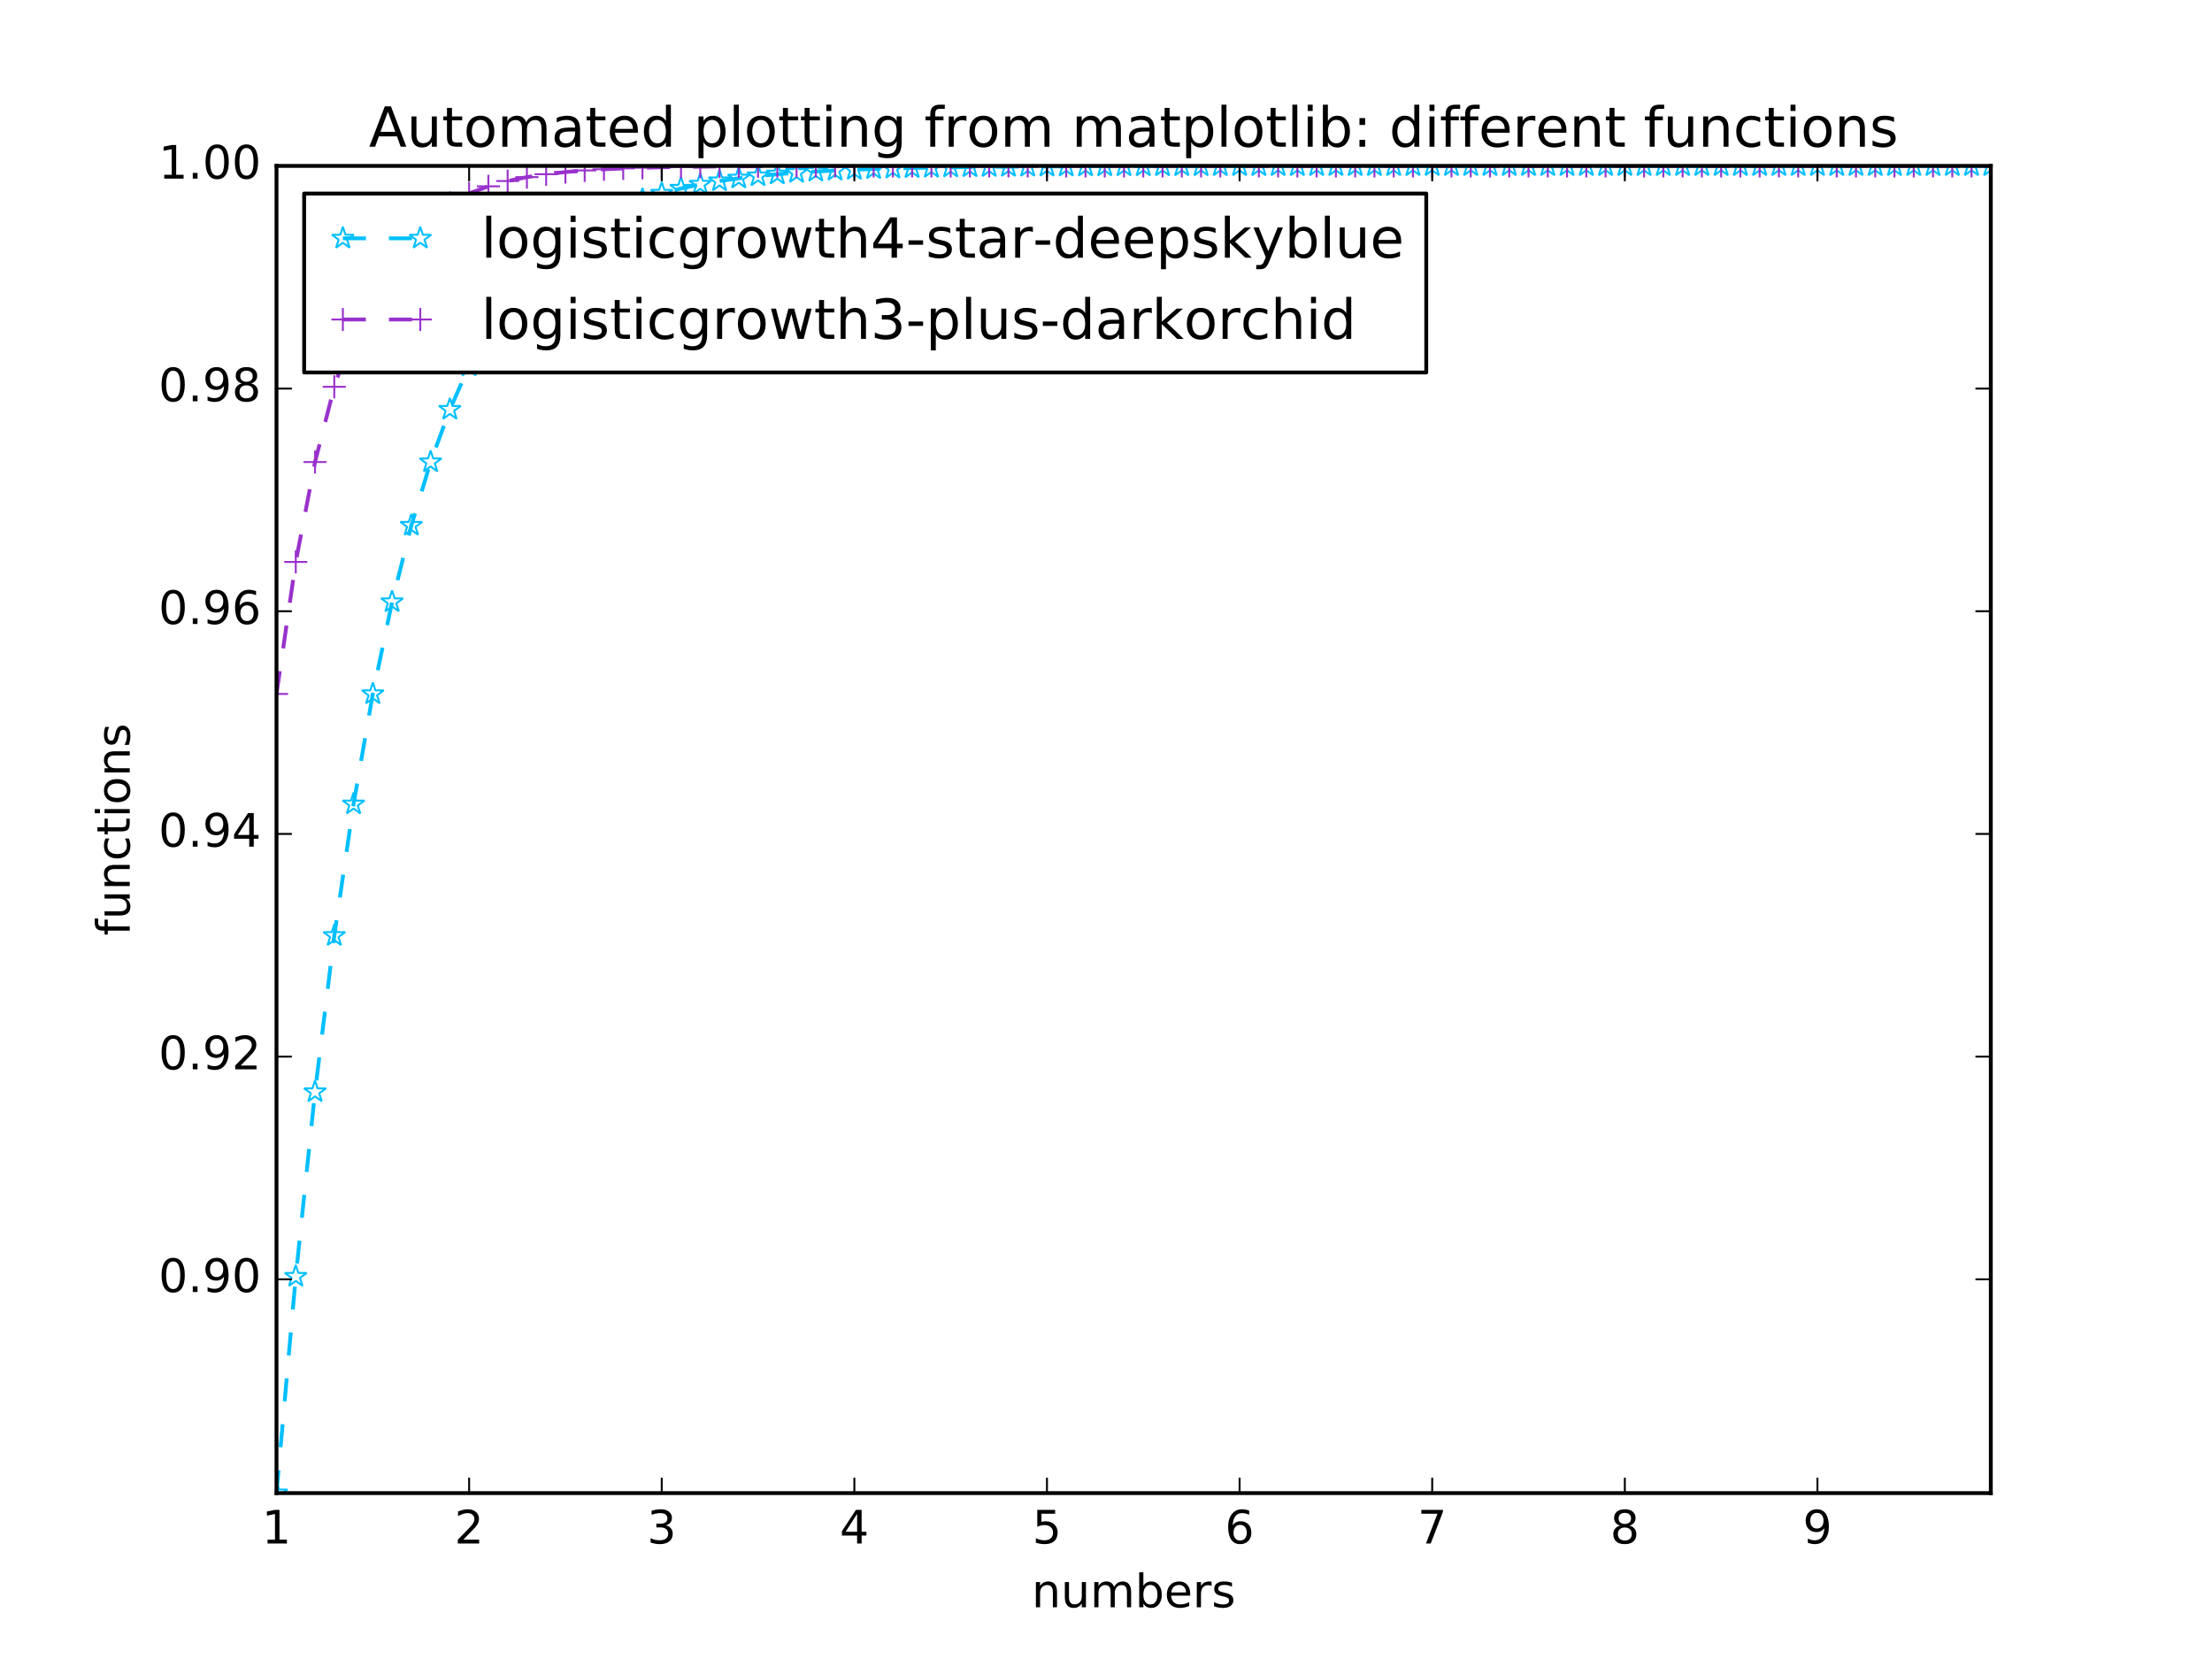 <?xml version="1.0" encoding="utf-8" standalone="no"?>
<!DOCTYPE svg PUBLIC "-//W3C//DTD SVG 1.1//EN"
  "http://www.w3.org/Graphics/SVG/1.1/DTD/svg11.dtd">
<!-- Created with matplotlib (http://matplotlib.org/) -->
<svg height="432pt" version="1.1" viewBox="0 0 576 432" width="576pt" xmlns="http://www.w3.org/2000/svg" xmlns:xlink="http://www.w3.org/1999/xlink">
 <defs>
  <style type="text/css">
*{stroke-linecap:butt;stroke-linejoin:round;stroke-miterlimit:100000;}
  </style>
 </defs>
 <g id="figure_1">
  <g id="patch_1">
   <path d="M 0 432 
L 576 432 
L 576 0 
L 0 0 
z
" style="fill:#ffffff;"/>
  </g>
  <g id="axes_1">
   <g id="patch_2">
    <path d="M 72 388.8 
L 518.4 388.8 
L 518.4 43.2 
L 72 43.2 
z
" style="fill:#ffffff;"/>
   </g>
   <g id="line2d_1">
    <path clip-path="url(#pb86dfbac07)" d="M 72 388.8 
L 77.016 332.402 
L 82.031 284.339 
L 87.047 243.65 
L 92.063 209.398 
L 97.079 180.7 
L 102.094 156.752 
L 107.11 136.833 
L 112.126 120.312 
L 117.142 106.639 
L 122.157 95.347 
L 127.173 86.034 
L 132.189 78.363 
L 137.204 72.053 
L 142.22 66.865 
L 147.236 62.604 
L 152.252 59.106 
L 157.267 56.236 
L 162.283 53.882 
L 167.299 51.951 
L 172.315 50.369 
L 177.33 49.072 
L 182.346 48.009 
L 187.362 47.139 
L 192.378 46.426 
L 197.393 45.841 
L 202.409 45.363 
L 207.425 44.971 
L 212.44 44.65 
L 217.456 44.387 
L 222.472 44.172 
L 227.488 43.996 
L 232.503 43.852 
L 237.519 43.734 
L 242.535 43.637 
L 247.551 43.558 
L 252.566 43.493 
L 257.582 43.44 
L 262.598 43.396 
L 267.613 43.361 
L 272.629 43.332 
L 277.645 43.308 
L 282.661 43.288 
L 287.676 43.272 
L 292.692 43.259 
L 297.708 43.248 
L 302.724 43.24 
L 307.739 43.232 
L 312.755 43.227 
L 317.771 43.222 
L 322.787 43.218 
L 327.802 43.215 
L 332.818 43.212 
L 337.834 43.21 
L 342.849 43.208 
L 347.865 43.207 
L 352.881 43.205 
L 357.897 43.204 
L 362.912 43.204 
L 367.928 43.203 
L 372.944 43.202 
L 377.96 43.202 
L 382.975 43.202 
L 387.991 43.201 
L 393.007 43.201 
L 398.022 43.201 
L 403.038 43.201 
L 408.054 43.201 
L 413.07 43.2 
L 418.085 43.2 
L 423.101 43.2 
L 428.117 43.2 
L 433.133 43.2 
L 438.148 43.2 
L 443.164 43.2 
L 448.18 43.2 
L 453.196 43.2 
L 458.211 43.2 
L 463.227 43.2 
L 468.243 43.2 
L 473.258 43.2 
L 478.274 43.2 
L 483.29 43.2 
L 488.306 43.2 
L 493.321 43.2 
L 498.337 43.2 
L 503.353 43.2 
L 508.369 43.2 
L 513.384 43.2 
L 518.4 43.2 
" style="fill:none;stroke:#00bfff;stroke-dasharray:6,6;stroke-dashoffset:0.0;"/>
    <defs>
     <path d="M 0 -3 
L -0.674 -0.927 
L -2.853 -0.927 
L -1.09 0.354 
L -1.763 2.427 
L -0 1.146 
L 1.763 2.427 
L 1.09 0.354 
L 2.853 -0.927 
L 0.674 -0.927 
z
" id="m36e593fa6c" style="stroke:#00bfff;stroke-linejoin:bevel;stroke-width:0.5;"/>
    </defs>
    <g clip-path="url(#pb86dfbac07)">
     <use style="fill:none;stroke:#00bfff;stroke-linejoin:bevel;stroke-width:0.5;" x="72.0" xlink:href="#m36e593fa6c" y="388.8"/>
     <use style="fill:none;stroke:#00bfff;stroke-linejoin:bevel;stroke-width:0.5;" x="77.016" xlink:href="#m36e593fa6c" y="332.402"/>
     <use style="fill:none;stroke:#00bfff;stroke-linejoin:bevel;stroke-width:0.5;" x="82.031" xlink:href="#m36e593fa6c" y="284.339"/>
     <use style="fill:none;stroke:#00bfff;stroke-linejoin:bevel;stroke-width:0.5;" x="87.047" xlink:href="#m36e593fa6c" y="243.65"/>
     <use style="fill:none;stroke:#00bfff;stroke-linejoin:bevel;stroke-width:0.5;" x="92.063" xlink:href="#m36e593fa6c" y="209.398"/>
     <use style="fill:none;stroke:#00bfff;stroke-linejoin:bevel;stroke-width:0.5;" x="97.079" xlink:href="#m36e593fa6c" y="180.7"/>
     <use style="fill:none;stroke:#00bfff;stroke-linejoin:bevel;stroke-width:0.5;" x="102.094" xlink:href="#m36e593fa6c" y="156.752"/>
     <use style="fill:none;stroke:#00bfff;stroke-linejoin:bevel;stroke-width:0.5;" x="107.11" xlink:href="#m36e593fa6c" y="136.833"/>
     <use style="fill:none;stroke:#00bfff;stroke-linejoin:bevel;stroke-width:0.5;" x="112.126" xlink:href="#m36e593fa6c" y="120.312"/>
     <use style="fill:none;stroke:#00bfff;stroke-linejoin:bevel;stroke-width:0.5;" x="117.142" xlink:href="#m36e593fa6c" y="106.639"/>
     <use style="fill:none;stroke:#00bfff;stroke-linejoin:bevel;stroke-width:0.5;" x="122.157" xlink:href="#m36e593fa6c" y="95.347"/>
     <use style="fill:none;stroke:#00bfff;stroke-linejoin:bevel;stroke-width:0.5;" x="127.173" xlink:href="#m36e593fa6c" y="86.034"/>
     <use style="fill:none;stroke:#00bfff;stroke-linejoin:bevel;stroke-width:0.5;" x="132.189" xlink:href="#m36e593fa6c" y="78.363"/>
     <use style="fill:none;stroke:#00bfff;stroke-linejoin:bevel;stroke-width:0.5;" x="137.204" xlink:href="#m36e593fa6c" y="72.053"/>
     <use style="fill:none;stroke:#00bfff;stroke-linejoin:bevel;stroke-width:0.5;" x="142.22" xlink:href="#m36e593fa6c" y="66.865"/>
     <use style="fill:none;stroke:#00bfff;stroke-linejoin:bevel;stroke-width:0.5;" x="147.236" xlink:href="#m36e593fa6c" y="62.604"/>
     <use style="fill:none;stroke:#00bfff;stroke-linejoin:bevel;stroke-width:0.5;" x="152.252" xlink:href="#m36e593fa6c" y="59.106"/>
     <use style="fill:none;stroke:#00bfff;stroke-linejoin:bevel;stroke-width:0.5;" x="157.267" xlink:href="#m36e593fa6c" y="56.236"/>
     <use style="fill:none;stroke:#00bfff;stroke-linejoin:bevel;stroke-width:0.5;" x="162.283" xlink:href="#m36e593fa6c" y="53.882"/>
     <use style="fill:none;stroke:#00bfff;stroke-linejoin:bevel;stroke-width:0.5;" x="167.299" xlink:href="#m36e593fa6c" y="51.951"/>
     <use style="fill:none;stroke:#00bfff;stroke-linejoin:bevel;stroke-width:0.5;" x="172.315" xlink:href="#m36e593fa6c" y="50.369"/>
     <use style="fill:none;stroke:#00bfff;stroke-linejoin:bevel;stroke-width:0.5;" x="177.33" xlink:href="#m36e593fa6c" y="49.072"/>
     <use style="fill:none;stroke:#00bfff;stroke-linejoin:bevel;stroke-width:0.5;" x="182.346" xlink:href="#m36e593fa6c" y="48.009"/>
     <use style="fill:none;stroke:#00bfff;stroke-linejoin:bevel;stroke-width:0.5;" x="187.362" xlink:href="#m36e593fa6c" y="47.139"/>
     <use style="fill:none;stroke:#00bfff;stroke-linejoin:bevel;stroke-width:0.5;" x="192.378" xlink:href="#m36e593fa6c" y="46.426"/>
     <use style="fill:none;stroke:#00bfff;stroke-linejoin:bevel;stroke-width:0.5;" x="197.393" xlink:href="#m36e593fa6c" y="45.841"/>
     <use style="fill:none;stroke:#00bfff;stroke-linejoin:bevel;stroke-width:0.5;" x="202.409" xlink:href="#m36e593fa6c" y="45.363"/>
     <use style="fill:none;stroke:#00bfff;stroke-linejoin:bevel;stroke-width:0.5;" x="207.425" xlink:href="#m36e593fa6c" y="44.971"/>
     <use style="fill:none;stroke:#00bfff;stroke-linejoin:bevel;stroke-width:0.5;" x="212.44" xlink:href="#m36e593fa6c" y="44.65"/>
     <use style="fill:none;stroke:#00bfff;stroke-linejoin:bevel;stroke-width:0.5;" x="217.456" xlink:href="#m36e593fa6c" y="44.387"/>
     <use style="fill:none;stroke:#00bfff;stroke-linejoin:bevel;stroke-width:0.5;" x="222.472" xlink:href="#m36e593fa6c" y="44.172"/>
     <use style="fill:none;stroke:#00bfff;stroke-linejoin:bevel;stroke-width:0.5;" x="227.488" xlink:href="#m36e593fa6c" y="43.996"/>
     <use style="fill:none;stroke:#00bfff;stroke-linejoin:bevel;stroke-width:0.5;" x="232.503" xlink:href="#m36e593fa6c" y="43.852"/>
     <use style="fill:none;stroke:#00bfff;stroke-linejoin:bevel;stroke-width:0.5;" x="237.519" xlink:href="#m36e593fa6c" y="43.734"/>
     <use style="fill:none;stroke:#00bfff;stroke-linejoin:bevel;stroke-width:0.5;" x="242.535" xlink:href="#m36e593fa6c" y="43.637"/>
     <use style="fill:none;stroke:#00bfff;stroke-linejoin:bevel;stroke-width:0.5;" x="247.551" xlink:href="#m36e593fa6c" y="43.558"/>
     <use style="fill:none;stroke:#00bfff;stroke-linejoin:bevel;stroke-width:0.5;" x="252.566" xlink:href="#m36e593fa6c" y="43.493"/>
     <use style="fill:none;stroke:#00bfff;stroke-linejoin:bevel;stroke-width:0.5;" x="257.582" xlink:href="#m36e593fa6c" y="43.44"/>
     <use style="fill:none;stroke:#00bfff;stroke-linejoin:bevel;stroke-width:0.5;" x="262.598" xlink:href="#m36e593fa6c" y="43.396"/>
     <use style="fill:none;stroke:#00bfff;stroke-linejoin:bevel;stroke-width:0.5;" x="267.613" xlink:href="#m36e593fa6c" y="43.361"/>
     <use style="fill:none;stroke:#00bfff;stroke-linejoin:bevel;stroke-width:0.5;" x="272.629" xlink:href="#m36e593fa6c" y="43.332"/>
     <use style="fill:none;stroke:#00bfff;stroke-linejoin:bevel;stroke-width:0.5;" x="277.645" xlink:href="#m36e593fa6c" y="43.308"/>
     <use style="fill:none;stroke:#00bfff;stroke-linejoin:bevel;stroke-width:0.5;" x="282.661" xlink:href="#m36e593fa6c" y="43.288"/>
     <use style="fill:none;stroke:#00bfff;stroke-linejoin:bevel;stroke-width:0.5;" x="287.676" xlink:href="#m36e593fa6c" y="43.272"/>
     <use style="fill:none;stroke:#00bfff;stroke-linejoin:bevel;stroke-width:0.5;" x="292.692" xlink:href="#m36e593fa6c" y="43.259"/>
     <use style="fill:none;stroke:#00bfff;stroke-linejoin:bevel;stroke-width:0.5;" x="297.708" xlink:href="#m36e593fa6c" y="43.248"/>
     <use style="fill:none;stroke:#00bfff;stroke-linejoin:bevel;stroke-width:0.5;" x="302.724" xlink:href="#m36e593fa6c" y="43.24"/>
     <use style="fill:none;stroke:#00bfff;stroke-linejoin:bevel;stroke-width:0.5;" x="307.739" xlink:href="#m36e593fa6c" y="43.232"/>
     <use style="fill:none;stroke:#00bfff;stroke-linejoin:bevel;stroke-width:0.5;" x="312.755" xlink:href="#m36e593fa6c" y="43.227"/>
     <use style="fill:none;stroke:#00bfff;stroke-linejoin:bevel;stroke-width:0.5;" x="317.771" xlink:href="#m36e593fa6c" y="43.222"/>
     <use style="fill:none;stroke:#00bfff;stroke-linejoin:bevel;stroke-width:0.5;" x="322.787" xlink:href="#m36e593fa6c" y="43.218"/>
     <use style="fill:none;stroke:#00bfff;stroke-linejoin:bevel;stroke-width:0.5;" x="327.802" xlink:href="#m36e593fa6c" y="43.215"/>
     <use style="fill:none;stroke:#00bfff;stroke-linejoin:bevel;stroke-width:0.5;" x="332.818" xlink:href="#m36e593fa6c" y="43.212"/>
     <use style="fill:none;stroke:#00bfff;stroke-linejoin:bevel;stroke-width:0.5;" x="337.834" xlink:href="#m36e593fa6c" y="43.21"/>
     <use style="fill:none;stroke:#00bfff;stroke-linejoin:bevel;stroke-width:0.5;" x="342.849" xlink:href="#m36e593fa6c" y="43.208"/>
     <use style="fill:none;stroke:#00bfff;stroke-linejoin:bevel;stroke-width:0.5;" x="347.865" xlink:href="#m36e593fa6c" y="43.207"/>
     <use style="fill:none;stroke:#00bfff;stroke-linejoin:bevel;stroke-width:0.5;" x="352.881" xlink:href="#m36e593fa6c" y="43.205"/>
     <use style="fill:none;stroke:#00bfff;stroke-linejoin:bevel;stroke-width:0.5;" x="357.897" xlink:href="#m36e593fa6c" y="43.204"/>
     <use style="fill:none;stroke:#00bfff;stroke-linejoin:bevel;stroke-width:0.5;" x="362.912" xlink:href="#m36e593fa6c" y="43.204"/>
     <use style="fill:none;stroke:#00bfff;stroke-linejoin:bevel;stroke-width:0.5;" x="367.928" xlink:href="#m36e593fa6c" y="43.203"/>
     <use style="fill:none;stroke:#00bfff;stroke-linejoin:bevel;stroke-width:0.5;" x="372.944" xlink:href="#m36e593fa6c" y="43.202"/>
     <use style="fill:none;stroke:#00bfff;stroke-linejoin:bevel;stroke-width:0.5;" x="377.96" xlink:href="#m36e593fa6c" y="43.202"/>
     <use style="fill:none;stroke:#00bfff;stroke-linejoin:bevel;stroke-width:0.5;" x="382.975" xlink:href="#m36e593fa6c" y="43.202"/>
     <use style="fill:none;stroke:#00bfff;stroke-linejoin:bevel;stroke-width:0.5;" x="387.991" xlink:href="#m36e593fa6c" y="43.201"/>
     <use style="fill:none;stroke:#00bfff;stroke-linejoin:bevel;stroke-width:0.5;" x="393.007" xlink:href="#m36e593fa6c" y="43.201"/>
     <use style="fill:none;stroke:#00bfff;stroke-linejoin:bevel;stroke-width:0.5;" x="398.022" xlink:href="#m36e593fa6c" y="43.201"/>
     <use style="fill:none;stroke:#00bfff;stroke-linejoin:bevel;stroke-width:0.5;" x="403.038" xlink:href="#m36e593fa6c" y="43.201"/>
     <use style="fill:none;stroke:#00bfff;stroke-linejoin:bevel;stroke-width:0.5;" x="408.054" xlink:href="#m36e593fa6c" y="43.201"/>
     <use style="fill:none;stroke:#00bfff;stroke-linejoin:bevel;stroke-width:0.5;" x="413.07" xlink:href="#m36e593fa6c" y="43.2"/>
     <use style="fill:none;stroke:#00bfff;stroke-linejoin:bevel;stroke-width:0.5;" x="418.085" xlink:href="#m36e593fa6c" y="43.2"/>
     <use style="fill:none;stroke:#00bfff;stroke-linejoin:bevel;stroke-width:0.5;" x="423.101" xlink:href="#m36e593fa6c" y="43.2"/>
     <use style="fill:none;stroke:#00bfff;stroke-linejoin:bevel;stroke-width:0.5;" x="428.117" xlink:href="#m36e593fa6c" y="43.2"/>
     <use style="fill:none;stroke:#00bfff;stroke-linejoin:bevel;stroke-width:0.5;" x="433.133" xlink:href="#m36e593fa6c" y="43.2"/>
     <use style="fill:none;stroke:#00bfff;stroke-linejoin:bevel;stroke-width:0.5;" x="438.148" xlink:href="#m36e593fa6c" y="43.2"/>
     <use style="fill:none;stroke:#00bfff;stroke-linejoin:bevel;stroke-width:0.5;" x="443.164" xlink:href="#m36e593fa6c" y="43.2"/>
     <use style="fill:none;stroke:#00bfff;stroke-linejoin:bevel;stroke-width:0.5;" x="448.18" xlink:href="#m36e593fa6c" y="43.2"/>
     <use style="fill:none;stroke:#00bfff;stroke-linejoin:bevel;stroke-width:0.5;" x="453.196" xlink:href="#m36e593fa6c" y="43.2"/>
     <use style="fill:none;stroke:#00bfff;stroke-linejoin:bevel;stroke-width:0.5;" x="458.211" xlink:href="#m36e593fa6c" y="43.2"/>
     <use style="fill:none;stroke:#00bfff;stroke-linejoin:bevel;stroke-width:0.5;" x="463.227" xlink:href="#m36e593fa6c" y="43.2"/>
     <use style="fill:none;stroke:#00bfff;stroke-linejoin:bevel;stroke-width:0.5;" x="468.243" xlink:href="#m36e593fa6c" y="43.2"/>
     <use style="fill:none;stroke:#00bfff;stroke-linejoin:bevel;stroke-width:0.5;" x="473.258" xlink:href="#m36e593fa6c" y="43.2"/>
     <use style="fill:none;stroke:#00bfff;stroke-linejoin:bevel;stroke-width:0.5;" x="478.274" xlink:href="#m36e593fa6c" y="43.2"/>
     <use style="fill:none;stroke:#00bfff;stroke-linejoin:bevel;stroke-width:0.5;" x="483.29" xlink:href="#m36e593fa6c" y="43.2"/>
     <use style="fill:none;stroke:#00bfff;stroke-linejoin:bevel;stroke-width:0.5;" x="488.306" xlink:href="#m36e593fa6c" y="43.2"/>
     <use style="fill:none;stroke:#00bfff;stroke-linejoin:bevel;stroke-width:0.5;" x="493.321" xlink:href="#m36e593fa6c" y="43.2"/>
     <use style="fill:none;stroke:#00bfff;stroke-linejoin:bevel;stroke-width:0.5;" x="498.337" xlink:href="#m36e593fa6c" y="43.2"/>
     <use style="fill:none;stroke:#00bfff;stroke-linejoin:bevel;stroke-width:0.5;" x="503.353" xlink:href="#m36e593fa6c" y="43.2"/>
     <use style="fill:none;stroke:#00bfff;stroke-linejoin:bevel;stroke-width:0.5;" x="508.369" xlink:href="#m36e593fa6c" y="43.2"/>
     <use style="fill:none;stroke:#00bfff;stroke-linejoin:bevel;stroke-width:0.5;" x="513.384" xlink:href="#m36e593fa6c" y="43.2"/>
     <use style="fill:none;stroke:#00bfff;stroke-linejoin:bevel;stroke-width:0.5;" x="518.4" xlink:href="#m36e593fa6c" y="43.2"/>
    </g>
   </g>
   <g id="line2d_2">
    <path clip-path="url(#pb86dfbac07)" d="M 72 180.7 
L 77.016 146.33 
L 82.031 120.312 
L 87.047 100.722 
L 92.063 86.034 
L 97.079 75.054 
L 102.094 66.865 
L 107.11 60.769 
L 112.126 56.236 
L 117.142 52.868 
L 122.157 50.369 
L 127.173 48.514 
L 132.189 47.139 
L 137.204 46.119 
L 142.22 45.363 
L 147.236 44.803 
L 152.252 44.387 
L 157.267 44.08 
L 162.283 43.852 
L 167.299 43.683 
L 172.315 43.558 
L 177.33 43.465 
L 182.346 43.396 
L 187.362 43.345 
L 192.378 43.308 
L 197.393 43.28 
L 202.409 43.259 
L 207.425 43.244 
L 212.44 43.232 
L 217.456 43.224 
L 222.472 43.218 
L 227.488 43.213 
L 232.503 43.21 
L 237.519 43.207 
L 242.535 43.205 
L 247.551 43.204 
L 252.566 43.203 
L 257.582 43.202 
L 262.598 43.202 
L 267.613 43.201 
L 272.629 43.201 
L 277.645 43.201 
L 282.661 43.2 
L 287.676 43.2 
L 292.692 43.2 
L 297.708 43.2 
L 302.724 43.2 
L 307.739 43.2 
L 312.755 43.2 
L 317.771 43.2 
L 322.787 43.2 
L 327.802 43.2 
L 332.818 43.2 
L 337.834 43.2 
L 342.849 43.2 
L 347.865 43.2 
L 352.881 43.2 
L 357.897 43.2 
L 362.912 43.2 
L 367.928 43.2 
L 372.944 43.2 
L 377.96 43.2 
L 382.975 43.2 
L 387.991 43.2 
L 393.007 43.2 
L 398.022 43.2 
L 403.038 43.2 
L 408.054 43.2 
L 413.07 43.2 
L 418.085 43.2 
L 423.101 43.2 
L 428.117 43.2 
L 433.133 43.2 
L 438.148 43.2 
L 443.164 43.2 
L 448.18 43.2 
L 453.196 43.2 
L 458.211 43.2 
L 463.227 43.2 
L 468.243 43.2 
L 473.258 43.2 
L 478.274 43.2 
L 483.29 43.2 
L 488.306 43.2 
L 493.321 43.2 
L 498.337 43.2 
L 503.353 43.2 
L 508.369 43.2 
L 513.384 43.2 
L 518.4 43.2 
" style="fill:none;stroke:#9932cc;stroke-dasharray:6,6;stroke-dashoffset:0.0;"/>
    <defs>
     <path d="M -3 0 
L 3 0 
M 0 3 
L 0 -3 
" id="m93eaf07dfb" style="stroke:#9932cc;stroke-width:0.5;"/>
    </defs>
    <g clip-path="url(#pb86dfbac07)">
     <use style="fill:none;stroke:#9932cc;stroke-width:0.5;" x="72.0" xlink:href="#m93eaf07dfb" y="180.7"/>
     <use style="fill:none;stroke:#9932cc;stroke-width:0.5;" x="77.016" xlink:href="#m93eaf07dfb" y="146.33"/>
     <use style="fill:none;stroke:#9932cc;stroke-width:0.5;" x="82.031" xlink:href="#m93eaf07dfb" y="120.312"/>
     <use style="fill:none;stroke:#9932cc;stroke-width:0.5;" x="87.047" xlink:href="#m93eaf07dfb" y="100.722"/>
     <use style="fill:none;stroke:#9932cc;stroke-width:0.5;" x="92.063" xlink:href="#m93eaf07dfb" y="86.034"/>
     <use style="fill:none;stroke:#9932cc;stroke-width:0.5;" x="97.079" xlink:href="#m93eaf07dfb" y="75.054"/>
     <use style="fill:none;stroke:#9932cc;stroke-width:0.5;" x="102.094" xlink:href="#m93eaf07dfb" y="66.865"/>
     <use style="fill:none;stroke:#9932cc;stroke-width:0.5;" x="107.11" xlink:href="#m93eaf07dfb" y="60.769"/>
     <use style="fill:none;stroke:#9932cc;stroke-width:0.5;" x="112.126" xlink:href="#m93eaf07dfb" y="56.236"/>
     <use style="fill:none;stroke:#9932cc;stroke-width:0.5;" x="117.142" xlink:href="#m93eaf07dfb" y="52.868"/>
     <use style="fill:none;stroke:#9932cc;stroke-width:0.5;" x="122.157" xlink:href="#m93eaf07dfb" y="50.369"/>
     <use style="fill:none;stroke:#9932cc;stroke-width:0.5;" x="127.173" xlink:href="#m93eaf07dfb" y="48.514"/>
     <use style="fill:none;stroke:#9932cc;stroke-width:0.5;" x="132.189" xlink:href="#m93eaf07dfb" y="47.139"/>
     <use style="fill:none;stroke:#9932cc;stroke-width:0.5;" x="137.204" xlink:href="#m93eaf07dfb" y="46.119"/>
     <use style="fill:none;stroke:#9932cc;stroke-width:0.5;" x="142.22" xlink:href="#m93eaf07dfb" y="45.363"/>
     <use style="fill:none;stroke:#9932cc;stroke-width:0.5;" x="147.236" xlink:href="#m93eaf07dfb" y="44.803"/>
     <use style="fill:none;stroke:#9932cc;stroke-width:0.5;" x="152.252" xlink:href="#m93eaf07dfb" y="44.387"/>
     <use style="fill:none;stroke:#9932cc;stroke-width:0.5;" x="157.267" xlink:href="#m93eaf07dfb" y="44.08"/>
     <use style="fill:none;stroke:#9932cc;stroke-width:0.5;" x="162.283" xlink:href="#m93eaf07dfb" y="43.852"/>
     <use style="fill:none;stroke:#9932cc;stroke-width:0.5;" x="167.299" xlink:href="#m93eaf07dfb" y="43.683"/>
     <use style="fill:none;stroke:#9932cc;stroke-width:0.5;" x="172.315" xlink:href="#m93eaf07dfb" y="43.558"/>
     <use style="fill:none;stroke:#9932cc;stroke-width:0.5;" x="177.33" xlink:href="#m93eaf07dfb" y="43.465"/>
     <use style="fill:none;stroke:#9932cc;stroke-width:0.5;" x="182.346" xlink:href="#m93eaf07dfb" y="43.396"/>
     <use style="fill:none;stroke:#9932cc;stroke-width:0.5;" x="187.362" xlink:href="#m93eaf07dfb" y="43.345"/>
     <use style="fill:none;stroke:#9932cc;stroke-width:0.5;" x="192.378" xlink:href="#m93eaf07dfb" y="43.308"/>
     <use style="fill:none;stroke:#9932cc;stroke-width:0.5;" x="197.393" xlink:href="#m93eaf07dfb" y="43.28"/>
     <use style="fill:none;stroke:#9932cc;stroke-width:0.5;" x="202.409" xlink:href="#m93eaf07dfb" y="43.259"/>
     <use style="fill:none;stroke:#9932cc;stroke-width:0.5;" x="207.425" xlink:href="#m93eaf07dfb" y="43.244"/>
     <use style="fill:none;stroke:#9932cc;stroke-width:0.5;" x="212.44" xlink:href="#m93eaf07dfb" y="43.232"/>
     <use style="fill:none;stroke:#9932cc;stroke-width:0.5;" x="217.456" xlink:href="#m93eaf07dfb" y="43.224"/>
     <use style="fill:none;stroke:#9932cc;stroke-width:0.5;" x="222.472" xlink:href="#m93eaf07dfb" y="43.218"/>
     <use style="fill:none;stroke:#9932cc;stroke-width:0.5;" x="227.488" xlink:href="#m93eaf07dfb" y="43.213"/>
     <use style="fill:none;stroke:#9932cc;stroke-width:0.5;" x="232.503" xlink:href="#m93eaf07dfb" y="43.21"/>
     <use style="fill:none;stroke:#9932cc;stroke-width:0.5;" x="237.519" xlink:href="#m93eaf07dfb" y="43.207"/>
     <use style="fill:none;stroke:#9932cc;stroke-width:0.5;" x="242.535" xlink:href="#m93eaf07dfb" y="43.205"/>
     <use style="fill:none;stroke:#9932cc;stroke-width:0.5;" x="247.551" xlink:href="#m93eaf07dfb" y="43.204"/>
     <use style="fill:none;stroke:#9932cc;stroke-width:0.5;" x="252.566" xlink:href="#m93eaf07dfb" y="43.203"/>
     <use style="fill:none;stroke:#9932cc;stroke-width:0.5;" x="257.582" xlink:href="#m93eaf07dfb" y="43.202"/>
     <use style="fill:none;stroke:#9932cc;stroke-width:0.5;" x="262.598" xlink:href="#m93eaf07dfb" y="43.202"/>
     <use style="fill:none;stroke:#9932cc;stroke-width:0.5;" x="267.613" xlink:href="#m93eaf07dfb" y="43.201"/>
     <use style="fill:none;stroke:#9932cc;stroke-width:0.5;" x="272.629" xlink:href="#m93eaf07dfb" y="43.201"/>
     <use style="fill:none;stroke:#9932cc;stroke-width:0.5;" x="277.645" xlink:href="#m93eaf07dfb" y="43.201"/>
     <use style="fill:none;stroke:#9932cc;stroke-width:0.5;" x="282.661" xlink:href="#m93eaf07dfb" y="43.2"/>
     <use style="fill:none;stroke:#9932cc;stroke-width:0.5;" x="287.676" xlink:href="#m93eaf07dfb" y="43.2"/>
     <use style="fill:none;stroke:#9932cc;stroke-width:0.5;" x="292.692" xlink:href="#m93eaf07dfb" y="43.2"/>
     <use style="fill:none;stroke:#9932cc;stroke-width:0.5;" x="297.708" xlink:href="#m93eaf07dfb" y="43.2"/>
     <use style="fill:none;stroke:#9932cc;stroke-width:0.5;" x="302.724" xlink:href="#m93eaf07dfb" y="43.2"/>
     <use style="fill:none;stroke:#9932cc;stroke-width:0.5;" x="307.739" xlink:href="#m93eaf07dfb" y="43.2"/>
     <use style="fill:none;stroke:#9932cc;stroke-width:0.5;" x="312.755" xlink:href="#m93eaf07dfb" y="43.2"/>
     <use style="fill:none;stroke:#9932cc;stroke-width:0.5;" x="317.771" xlink:href="#m93eaf07dfb" y="43.2"/>
     <use style="fill:none;stroke:#9932cc;stroke-width:0.5;" x="322.787" xlink:href="#m93eaf07dfb" y="43.2"/>
     <use style="fill:none;stroke:#9932cc;stroke-width:0.5;" x="327.802" xlink:href="#m93eaf07dfb" y="43.2"/>
     <use style="fill:none;stroke:#9932cc;stroke-width:0.5;" x="332.818" xlink:href="#m93eaf07dfb" y="43.2"/>
     <use style="fill:none;stroke:#9932cc;stroke-width:0.5;" x="337.834" xlink:href="#m93eaf07dfb" y="43.2"/>
     <use style="fill:none;stroke:#9932cc;stroke-width:0.5;" x="342.849" xlink:href="#m93eaf07dfb" y="43.2"/>
     <use style="fill:none;stroke:#9932cc;stroke-width:0.5;" x="347.865" xlink:href="#m93eaf07dfb" y="43.2"/>
     <use style="fill:none;stroke:#9932cc;stroke-width:0.5;" x="352.881" xlink:href="#m93eaf07dfb" y="43.2"/>
     <use style="fill:none;stroke:#9932cc;stroke-width:0.5;" x="357.897" xlink:href="#m93eaf07dfb" y="43.2"/>
     <use style="fill:none;stroke:#9932cc;stroke-width:0.5;" x="362.912" xlink:href="#m93eaf07dfb" y="43.2"/>
     <use style="fill:none;stroke:#9932cc;stroke-width:0.5;" x="367.928" xlink:href="#m93eaf07dfb" y="43.2"/>
     <use style="fill:none;stroke:#9932cc;stroke-width:0.5;" x="372.944" xlink:href="#m93eaf07dfb" y="43.2"/>
     <use style="fill:none;stroke:#9932cc;stroke-width:0.5;" x="377.96" xlink:href="#m93eaf07dfb" y="43.2"/>
     <use style="fill:none;stroke:#9932cc;stroke-width:0.5;" x="382.975" xlink:href="#m93eaf07dfb" y="43.2"/>
     <use style="fill:none;stroke:#9932cc;stroke-width:0.5;" x="387.991" xlink:href="#m93eaf07dfb" y="43.2"/>
     <use style="fill:none;stroke:#9932cc;stroke-width:0.5;" x="393.007" xlink:href="#m93eaf07dfb" y="43.2"/>
     <use style="fill:none;stroke:#9932cc;stroke-width:0.5;" x="398.022" xlink:href="#m93eaf07dfb" y="43.2"/>
     <use style="fill:none;stroke:#9932cc;stroke-width:0.5;" x="403.038" xlink:href="#m93eaf07dfb" y="43.2"/>
     <use style="fill:none;stroke:#9932cc;stroke-width:0.5;" x="408.054" xlink:href="#m93eaf07dfb" y="43.2"/>
     <use style="fill:none;stroke:#9932cc;stroke-width:0.5;" x="413.07" xlink:href="#m93eaf07dfb" y="43.2"/>
     <use style="fill:none;stroke:#9932cc;stroke-width:0.5;" x="418.085" xlink:href="#m93eaf07dfb" y="43.2"/>
     <use style="fill:none;stroke:#9932cc;stroke-width:0.5;" x="423.101" xlink:href="#m93eaf07dfb" y="43.2"/>
     <use style="fill:none;stroke:#9932cc;stroke-width:0.5;" x="428.117" xlink:href="#m93eaf07dfb" y="43.2"/>
     <use style="fill:none;stroke:#9932cc;stroke-width:0.5;" x="433.133" xlink:href="#m93eaf07dfb" y="43.2"/>
     <use style="fill:none;stroke:#9932cc;stroke-width:0.5;" x="438.148" xlink:href="#m93eaf07dfb" y="43.2"/>
     <use style="fill:none;stroke:#9932cc;stroke-width:0.5;" x="443.164" xlink:href="#m93eaf07dfb" y="43.2"/>
     <use style="fill:none;stroke:#9932cc;stroke-width:0.5;" x="448.18" xlink:href="#m93eaf07dfb" y="43.2"/>
     <use style="fill:none;stroke:#9932cc;stroke-width:0.5;" x="453.196" xlink:href="#m93eaf07dfb" y="43.2"/>
     <use style="fill:none;stroke:#9932cc;stroke-width:0.5;" x="458.211" xlink:href="#m93eaf07dfb" y="43.2"/>
     <use style="fill:none;stroke:#9932cc;stroke-width:0.5;" x="463.227" xlink:href="#m93eaf07dfb" y="43.2"/>
     <use style="fill:none;stroke:#9932cc;stroke-width:0.5;" x="468.243" xlink:href="#m93eaf07dfb" y="43.2"/>
     <use style="fill:none;stroke:#9932cc;stroke-width:0.5;" x="473.258" xlink:href="#m93eaf07dfb" y="43.2"/>
     <use style="fill:none;stroke:#9932cc;stroke-width:0.5;" x="478.274" xlink:href="#m93eaf07dfb" y="43.2"/>
     <use style="fill:none;stroke:#9932cc;stroke-width:0.5;" x="483.29" xlink:href="#m93eaf07dfb" y="43.2"/>
     <use style="fill:none;stroke:#9932cc;stroke-width:0.5;" x="488.306" xlink:href="#m93eaf07dfb" y="43.2"/>
     <use style="fill:none;stroke:#9932cc;stroke-width:0.5;" x="493.321" xlink:href="#m93eaf07dfb" y="43.2"/>
     <use style="fill:none;stroke:#9932cc;stroke-width:0.5;" x="498.337" xlink:href="#m93eaf07dfb" y="43.2"/>
     <use style="fill:none;stroke:#9932cc;stroke-width:0.5;" x="503.353" xlink:href="#m93eaf07dfb" y="43.2"/>
     <use style="fill:none;stroke:#9932cc;stroke-width:0.5;" x="508.369" xlink:href="#m93eaf07dfb" y="43.2"/>
     <use style="fill:none;stroke:#9932cc;stroke-width:0.5;" x="513.384" xlink:href="#m93eaf07dfb" y="43.2"/>
     <use style="fill:none;stroke:#9932cc;stroke-width:0.5;" x="518.4" xlink:href="#m93eaf07dfb" y="43.2"/>
    </g>
   </g>
   <g id="patch_3">
    <path d="M 72 43.2 
L 518.4 43.2 
" style="fill:none;stroke:#000000;stroke-linecap:square;stroke-linejoin:miter;"/>
   </g>
   <g id="patch_4">
    <path d="M 518.4 388.8 
L 518.4 43.2 
" style="fill:none;stroke:#000000;stroke-linecap:square;stroke-linejoin:miter;"/>
   </g>
   <g id="patch_5">
    <path d="M 72 388.8 
L 518.4 388.8 
" style="fill:none;stroke:#000000;stroke-linecap:square;stroke-linejoin:miter;"/>
   </g>
   <g id="patch_6">
    <path d="M 72 388.8 
L 72 43.2 
" style="fill:none;stroke:#000000;stroke-linecap:square;stroke-linejoin:miter;"/>
   </g>
   <g id="matplotlib.axis_1">
    <g id="xtick_1">
     <g id="line2d_3">
      <defs>
       <path d="M 0 0 
L 0 -4 
" id="m4c2bae0493" style="stroke:#000000;stroke-width:0.5;"/>
      </defs>
      <g>
       <use style="stroke:#000000;stroke-width:0.5;" x="72.0" xlink:href="#m4c2bae0493" y="388.8"/>
      </g>
     </g>
     <g id="line2d_4">
      <defs>
       <path d="M 0 0 
L 0 4 
" id="mb817f442bf" style="stroke:#000000;stroke-width:0.5;"/>
      </defs>
      <g>
       <use style="stroke:#000000;stroke-width:0.5;" x="72.0" xlink:href="#mb817f442bf" y="43.2"/>
      </g>
     </g>
     <g id="text_1">
      <!-- 1 -->
      <defs>
       <path d="M 12.406 8.297 
L 28.516 8.297 
L 28.516 63.922 
L 10.984 60.406 
L 10.984 69.391 
L 28.422 72.906 
L 38.281 72.906 
L 38.281 8.297 
L 54.391 8.297 
L 54.391 0 
L 12.406 0 
z
" id="BitstreamVeraSans-Roman-31"/>
      </defs>
      <g transform="translate(68.183 401.918)scale(0.12 -0.12)">
       <use xlink:href="#BitstreamVeraSans-Roman-31"/>
      </g>
     </g>
    </g>
    <g id="xtick_2">
     <g id="line2d_5">
      <g>
       <use style="stroke:#000000;stroke-width:0.5;" x="122.157" xlink:href="#m4c2bae0493" y="388.8"/>
      </g>
     </g>
     <g id="line2d_6">
      <g>
       <use style="stroke:#000000;stroke-width:0.5;" x="122.157" xlink:href="#mb817f442bf" y="43.2"/>
      </g>
     </g>
     <g id="text_2">
      <!-- 2 -->
      <defs>
       <path d="M 19.188 8.297 
L 53.609 8.297 
L 53.609 0 
L 7.328 0 
L 7.328 8.297 
Q 12.938 14.109 22.625 23.891 
Q 32.328 33.688 34.812 36.531 
Q 39.547 41.844 41.422 45.531 
Q 43.312 49.219 43.312 52.781 
Q 43.312 58.594 39.234 62.25 
Q 35.156 65.922 28.609 65.922 
Q 23.969 65.922 18.812 64.312 
Q 13.672 62.703 7.812 59.422 
L 7.812 69.391 
Q 13.766 71.781 18.938 73 
Q 24.125 74.219 28.422 74.219 
Q 39.75 74.219 46.484 68.547 
Q 53.219 62.891 53.219 53.422 
Q 53.219 48.922 51.531 44.891 
Q 49.859 40.875 45.406 35.406 
Q 44.188 33.984 37.641 27.219 
Q 31.109 20.453 19.188 8.297 
" id="BitstreamVeraSans-Roman-32"/>
      </defs>
      <g transform="translate(118.34 401.918)scale(0.12 -0.12)">
       <use xlink:href="#BitstreamVeraSans-Roman-32"/>
      </g>
     </g>
    </g>
    <g id="xtick_3">
     <g id="line2d_7">
      <g>
       <use style="stroke:#000000;stroke-width:0.5;" x="172.315" xlink:href="#m4c2bae0493" y="388.8"/>
      </g>
     </g>
     <g id="line2d_8">
      <g>
       <use style="stroke:#000000;stroke-width:0.5;" x="172.315" xlink:href="#mb817f442bf" y="43.2"/>
      </g>
     </g>
     <g id="text_3">
      <!-- 3 -->
      <defs>
       <path d="M 40.578 39.312 
Q 47.656 37.797 51.625 33 
Q 55.609 28.219 55.609 21.188 
Q 55.609 10.406 48.188 4.484 
Q 40.766 -1.422 27.094 -1.422 
Q 22.516 -1.422 17.656 -0.516 
Q 12.797 0.391 7.625 2.203 
L 7.625 11.719 
Q 11.719 9.328 16.594 8.109 
Q 21.484 6.891 26.812 6.891 
Q 36.078 6.891 40.938 10.547 
Q 45.797 14.203 45.797 21.188 
Q 45.797 27.641 41.281 31.266 
Q 36.766 34.906 28.719 34.906 
L 20.219 34.906 
L 20.219 43.016 
L 29.109 43.016 
Q 36.375 43.016 40.234 45.922 
Q 44.094 48.828 44.094 54.297 
Q 44.094 59.906 40.109 62.906 
Q 36.141 65.922 28.719 65.922 
Q 24.656 65.922 20.016 65.031 
Q 15.375 64.156 9.812 62.312 
L 9.812 71.094 
Q 15.438 72.656 20.344 73.438 
Q 25.25 74.219 29.594 74.219 
Q 40.828 74.219 47.359 69.109 
Q 53.906 64.016 53.906 55.328 
Q 53.906 49.266 50.438 45.094 
Q 46.969 40.922 40.578 39.312 
" id="BitstreamVeraSans-Roman-33"/>
      </defs>
      <g transform="translate(168.497 401.918)scale(0.12 -0.12)">
       <use xlink:href="#BitstreamVeraSans-Roman-33"/>
      </g>
     </g>
    </g>
    <g id="xtick_4">
     <g id="line2d_9">
      <g>
       <use style="stroke:#000000;stroke-width:0.5;" x="222.472" xlink:href="#m4c2bae0493" y="388.8"/>
      </g>
     </g>
     <g id="line2d_10">
      <g>
       <use style="stroke:#000000;stroke-width:0.5;" x="222.472" xlink:href="#mb817f442bf" y="43.2"/>
      </g>
     </g>
     <g id="text_4">
      <!-- 4 -->
      <defs>
       <path d="M 37.797 64.312 
L 12.891 25.391 
L 37.797 25.391 
z
M 35.203 72.906 
L 47.609 72.906 
L 47.609 25.391 
L 58.016 25.391 
L 58.016 17.188 
L 47.609 17.188 
L 47.609 0 
L 37.797 0 
L 37.797 17.188 
L 4.891 17.188 
L 4.891 26.703 
z
" id="BitstreamVeraSans-Roman-34"/>
      </defs>
      <g transform="translate(218.654 401.918)scale(0.12 -0.12)">
       <use xlink:href="#BitstreamVeraSans-Roman-34"/>
      </g>
     </g>
    </g>
    <g id="xtick_5">
     <g id="line2d_11">
      <g>
       <use style="stroke:#000000;stroke-width:0.5;" x="272.629" xlink:href="#m4c2bae0493" y="388.8"/>
      </g>
     </g>
     <g id="line2d_12">
      <g>
       <use style="stroke:#000000;stroke-width:0.5;" x="272.629" xlink:href="#mb817f442bf" y="43.2"/>
      </g>
     </g>
     <g id="text_5">
      <!-- 5 -->
      <defs>
       <path d="M 10.797 72.906 
L 49.516 72.906 
L 49.516 64.594 
L 19.828 64.594 
L 19.828 46.734 
Q 21.969 47.469 24.109 47.828 
Q 26.266 48.188 28.422 48.188 
Q 40.625 48.188 47.75 41.5 
Q 54.891 34.812 54.891 23.391 
Q 54.891 11.625 47.562 5.094 
Q 40.234 -1.422 26.906 -1.422 
Q 22.312 -1.422 17.547 -0.641 
Q 12.797 0.141 7.719 1.703 
L 7.719 11.625 
Q 12.109 9.234 16.797 8.062 
Q 21.484 6.891 26.703 6.891 
Q 35.156 6.891 40.078 11.328 
Q 45.016 15.766 45.016 23.391 
Q 45.016 31 40.078 35.438 
Q 35.156 39.891 26.703 39.891 
Q 22.75 39.891 18.812 39.016 
Q 14.891 38.141 10.797 36.281 
z
" id="BitstreamVeraSans-Roman-35"/>
      </defs>
      <g transform="translate(268.812 401.918)scale(0.12 -0.12)">
       <use xlink:href="#BitstreamVeraSans-Roman-35"/>
      </g>
     </g>
    </g>
    <g id="xtick_6">
     <g id="line2d_13">
      <g>
       <use style="stroke:#000000;stroke-width:0.5;" x="322.787" xlink:href="#m4c2bae0493" y="388.8"/>
      </g>
     </g>
     <g id="line2d_14">
      <g>
       <use style="stroke:#000000;stroke-width:0.5;" x="322.787" xlink:href="#mb817f442bf" y="43.2"/>
      </g>
     </g>
     <g id="text_6">
      <!-- 6 -->
      <defs>
       <path d="M 33.016 40.375 
Q 26.375 40.375 22.484 35.828 
Q 18.609 31.297 18.609 23.391 
Q 18.609 15.531 22.484 10.953 
Q 26.375 6.391 33.016 6.391 
Q 39.656 6.391 43.531 10.953 
Q 47.406 15.531 47.406 23.391 
Q 47.406 31.297 43.531 35.828 
Q 39.656 40.375 33.016 40.375 
M 52.594 71.297 
L 52.594 62.312 
Q 48.875 64.062 45.094 64.984 
Q 41.312 65.922 37.594 65.922 
Q 27.828 65.922 22.672 59.328 
Q 17.531 52.734 16.797 39.406 
Q 19.672 43.656 24.016 45.922 
Q 28.375 48.188 33.594 48.188 
Q 44.578 48.188 50.953 41.516 
Q 57.328 34.859 57.328 23.391 
Q 57.328 12.156 50.688 5.359 
Q 44.047 -1.422 33.016 -1.422 
Q 20.359 -1.422 13.672 8.266 
Q 6.984 17.969 6.984 36.375 
Q 6.984 53.656 15.188 63.938 
Q 23.391 74.219 37.203 74.219 
Q 40.922 74.219 44.703 73.484 
Q 48.484 72.75 52.594 71.297 
" id="BitstreamVeraSans-Roman-36"/>
      </defs>
      <g transform="translate(318.969 401.918)scale(0.12 -0.12)">
       <use xlink:href="#BitstreamVeraSans-Roman-36"/>
      </g>
     </g>
    </g>
    <g id="xtick_7">
     <g id="line2d_15">
      <g>
       <use style="stroke:#000000;stroke-width:0.5;" x="372.944" xlink:href="#m4c2bae0493" y="388.8"/>
      </g>
     </g>
     <g id="line2d_16">
      <g>
       <use style="stroke:#000000;stroke-width:0.5;" x="372.944" xlink:href="#mb817f442bf" y="43.2"/>
      </g>
     </g>
     <g id="text_7">
      <!-- 7 -->
      <defs>
       <path d="M 8.203 72.906 
L 55.078 72.906 
L 55.078 68.703 
L 28.609 0 
L 18.312 0 
L 43.219 64.594 
L 8.203 64.594 
z
" id="BitstreamVeraSans-Roman-37"/>
      </defs>
      <g transform="translate(369.126 401.918)scale(0.12 -0.12)">
       <use xlink:href="#BitstreamVeraSans-Roman-37"/>
      </g>
     </g>
    </g>
    <g id="xtick_8">
     <g id="line2d_17">
      <g>
       <use style="stroke:#000000;stroke-width:0.5;" x="423.101" xlink:href="#m4c2bae0493" y="388.8"/>
      </g>
     </g>
     <g id="line2d_18">
      <g>
       <use style="stroke:#000000;stroke-width:0.5;" x="423.101" xlink:href="#mb817f442bf" y="43.2"/>
      </g>
     </g>
     <g id="text_8">
      <!-- 8 -->
      <defs>
       <path d="M 31.781 34.625 
Q 24.75 34.625 20.719 30.859 
Q 16.703 27.094 16.703 20.516 
Q 16.703 13.922 20.719 10.156 
Q 24.75 6.391 31.781 6.391 
Q 38.812 6.391 42.859 10.172 
Q 46.922 13.969 46.922 20.516 
Q 46.922 27.094 42.891 30.859 
Q 38.875 34.625 31.781 34.625 
M 21.922 38.812 
Q 15.578 40.375 12.031 44.719 
Q 8.5 49.078 8.5 55.328 
Q 8.5 64.062 14.719 69.141 
Q 20.953 74.219 31.781 74.219 
Q 42.672 74.219 48.875 69.141 
Q 55.078 64.062 55.078 55.328 
Q 55.078 49.078 51.531 44.719 
Q 48 40.375 41.703 38.812 
Q 48.828 37.156 52.797 32.312 
Q 56.781 27.484 56.781 20.516 
Q 56.781 9.906 50.312 4.234 
Q 43.844 -1.422 31.781 -1.422 
Q 19.734 -1.422 13.25 4.234 
Q 6.781 9.906 6.781 20.516 
Q 6.781 27.484 10.781 32.312 
Q 14.797 37.156 21.922 38.812 
M 18.312 54.391 
Q 18.312 48.734 21.844 45.562 
Q 25.391 42.391 31.781 42.391 
Q 38.141 42.391 41.719 45.562 
Q 45.312 48.734 45.312 54.391 
Q 45.312 60.062 41.719 63.234 
Q 38.141 66.406 31.781 66.406 
Q 25.391 66.406 21.844 63.234 
Q 18.312 60.062 18.312 54.391 
" id="BitstreamVeraSans-Roman-38"/>
      </defs>
      <g transform="translate(419.284 401.918)scale(0.12 -0.12)">
       <use xlink:href="#BitstreamVeraSans-Roman-38"/>
      </g>
     </g>
    </g>
    <g id="xtick_9">
     <g id="line2d_19">
      <g>
       <use style="stroke:#000000;stroke-width:0.5;" x="473.258" xlink:href="#m4c2bae0493" y="388.8"/>
      </g>
     </g>
     <g id="line2d_20">
      <g>
       <use style="stroke:#000000;stroke-width:0.5;" x="473.258" xlink:href="#mb817f442bf" y="43.2"/>
      </g>
     </g>
     <g id="text_9">
      <!-- 9 -->
      <defs>
       <path d="M 10.984 1.516 
L 10.984 10.5 
Q 14.703 8.734 18.5 7.812 
Q 22.312 6.891 25.984 6.891 
Q 35.75 6.891 40.891 13.453 
Q 46.047 20.016 46.781 33.406 
Q 43.953 29.203 39.594 26.953 
Q 35.25 24.703 29.984 24.703 
Q 19.047 24.703 12.672 31.312 
Q 6.297 37.938 6.297 49.422 
Q 6.297 60.641 12.938 67.422 
Q 19.578 74.219 30.609 74.219 
Q 43.266 74.219 49.922 64.516 
Q 56.594 54.828 56.594 36.375 
Q 56.594 19.141 48.406 8.859 
Q 40.234 -1.422 26.422 -1.422 
Q 22.703 -1.422 18.891 -0.688 
Q 15.094 0.047 10.984 1.516 
M 30.609 32.422 
Q 37.25 32.422 41.125 36.953 
Q 45.016 41.5 45.016 49.422 
Q 45.016 57.281 41.125 61.844 
Q 37.25 66.406 30.609 66.406 
Q 23.969 66.406 20.094 61.844 
Q 16.219 57.281 16.219 49.422 
Q 16.219 41.5 20.094 36.953 
Q 23.969 32.422 30.609 32.422 
" id="BitstreamVeraSans-Roman-39"/>
      </defs>
      <g transform="translate(469.441 401.918)scale(0.12 -0.12)">
       <use xlink:href="#BitstreamVeraSans-Roman-39"/>
      </g>
     </g>
    </g>
    <g id="text_10">
     <!-- numbers -->
     <defs>
      <path d="M 54.891 33.016 
L 54.891 0 
L 45.906 0 
L 45.906 32.719 
Q 45.906 40.484 42.875 44.328 
Q 39.844 48.188 33.797 48.188 
Q 26.516 48.188 22.312 43.547 
Q 18.109 38.922 18.109 30.906 
L 18.109 0 
L 9.078 0 
L 9.078 54.688 
L 18.109 54.688 
L 18.109 46.188 
Q 21.344 51.125 25.703 53.562 
Q 30.078 56 35.797 56 
Q 45.219 56 50.047 50.172 
Q 54.891 44.344 54.891 33.016 
" id="BitstreamVeraSans-Roman-6e"/>
      <path d="M 52 44.188 
Q 55.375 50.25 60.062 53.125 
Q 64.75 56 71.094 56 
Q 79.641 56 84.281 50.016 
Q 88.922 44.047 88.922 33.016 
L 88.922 0 
L 79.891 0 
L 79.891 32.719 
Q 79.891 40.578 77.094 44.375 
Q 74.312 48.188 68.609 48.188 
Q 61.625 48.188 57.562 43.547 
Q 53.516 38.922 53.516 30.906 
L 53.516 0 
L 44.484 0 
L 44.484 32.719 
Q 44.484 40.625 41.703 44.406 
Q 38.922 48.188 33.109 48.188 
Q 26.219 48.188 22.156 43.531 
Q 18.109 38.875 18.109 30.906 
L 18.109 0 
L 9.078 0 
L 9.078 54.688 
L 18.109 54.688 
L 18.109 46.188 
Q 21.188 51.219 25.484 53.609 
Q 29.781 56 35.688 56 
Q 41.656 56 45.828 52.969 
Q 50 49.953 52 44.188 
" id="BitstreamVeraSans-Roman-6d"/>
      <path d="M 56.203 29.594 
L 56.203 25.203 
L 14.891 25.203 
Q 15.484 15.922 20.484 11.062 
Q 25.484 6.203 34.422 6.203 
Q 39.594 6.203 44.453 7.469 
Q 49.312 8.734 54.109 11.281 
L 54.109 2.781 
Q 49.266 0.734 44.188 -0.344 
Q 39.109 -1.422 33.891 -1.422 
Q 20.797 -1.422 13.156 6.188 
Q 5.516 13.812 5.516 26.812 
Q 5.516 40.234 12.766 48.109 
Q 20.016 56 32.328 56 
Q 43.359 56 49.781 48.891 
Q 56.203 41.797 56.203 29.594 
M 47.219 32.234 
Q 47.125 39.594 43.094 43.984 
Q 39.062 48.391 32.422 48.391 
Q 24.906 48.391 20.391 44.141 
Q 15.875 39.891 15.188 32.172 
z
" id="BitstreamVeraSans-Roman-65"/>
      <path d="M 8.5 21.578 
L 8.5 54.688 
L 17.484 54.688 
L 17.484 21.922 
Q 17.484 14.156 20.5 10.266 
Q 23.531 6.391 29.594 6.391 
Q 36.859 6.391 41.078 11.031 
Q 45.312 15.672 45.312 23.688 
L 45.312 54.688 
L 54.297 54.688 
L 54.297 0 
L 45.312 0 
L 45.312 8.406 
Q 42.047 3.422 37.719 1 
Q 33.406 -1.422 27.688 -1.422 
Q 18.266 -1.422 13.375 4.438 
Q 8.5 10.297 8.5 21.578 
" id="BitstreamVeraSans-Roman-75"/>
      <path d="M 41.109 46.297 
Q 39.594 47.172 37.812 47.578 
Q 36.031 48 33.891 48 
Q 26.266 48 22.188 43.047 
Q 18.109 38.094 18.109 28.812 
L 18.109 0 
L 9.078 0 
L 9.078 54.688 
L 18.109 54.688 
L 18.109 46.188 
Q 20.953 51.172 25.484 53.578 
Q 30.031 56 36.531 56 
Q 37.453 56 38.578 55.875 
Q 39.703 55.766 41.062 55.516 
z
" id="BitstreamVeraSans-Roman-72"/>
      <path d="M 44.281 53.078 
L 44.281 44.578 
Q 40.484 46.531 36.375 47.5 
Q 32.281 48.484 27.875 48.484 
Q 21.188 48.484 17.844 46.438 
Q 14.5 44.391 14.5 40.281 
Q 14.5 37.156 16.891 35.375 
Q 19.281 33.594 26.516 31.984 
L 29.594 31.297 
Q 39.156 29.25 43.188 25.516 
Q 47.219 21.781 47.219 15.094 
Q 47.219 7.469 41.188 3.016 
Q 35.156 -1.422 24.609 -1.422 
Q 20.219 -1.422 15.453 -0.562 
Q 10.688 0.297 5.422 2 
L 5.422 11.281 
Q 10.406 8.688 15.234 7.391 
Q 20.062 6.109 24.812 6.109 
Q 31.156 6.109 34.562 8.281 
Q 37.984 10.453 37.984 14.406 
Q 37.984 18.062 35.516 20.016 
Q 33.062 21.969 24.703 23.781 
L 21.578 24.516 
Q 13.234 26.266 9.516 29.906 
Q 5.812 33.547 5.812 39.891 
Q 5.812 47.609 11.281 51.797 
Q 16.75 56 26.812 56 
Q 31.781 56 36.172 55.266 
Q 40.578 54.547 44.281 53.078 
" id="BitstreamVeraSans-Roman-73"/>
      <path d="M 48.688 27.297 
Q 48.688 37.203 44.609 42.844 
Q 40.531 48.484 33.406 48.484 
Q 26.266 48.484 22.188 42.844 
Q 18.109 37.203 18.109 27.297 
Q 18.109 17.391 22.188 11.75 
Q 26.266 6.109 33.406 6.109 
Q 40.531 6.109 44.609 11.75 
Q 48.688 17.391 48.688 27.297 
M 18.109 46.391 
Q 20.953 51.266 25.266 53.625 
Q 29.594 56 35.594 56 
Q 45.562 56 51.781 48.094 
Q 58.016 40.188 58.016 27.297 
Q 58.016 14.406 51.781 6.484 
Q 45.562 -1.422 35.594 -1.422 
Q 29.594 -1.422 25.266 0.953 
Q 20.953 3.328 18.109 8.203 
L 18.109 0 
L 9.078 0 
L 9.078 75.984 
L 18.109 75.984 
z
" id="BitstreamVeraSans-Roman-62"/>
     </defs>
     <g transform="translate(268.658 418.532)scale(0.12 -0.12)">
      <use xlink:href="#BitstreamVeraSans-Roman-6e"/>
      <use x="63.379" xlink:href="#BitstreamVeraSans-Roman-75"/>
      <use x="126.758" xlink:href="#BitstreamVeraSans-Roman-6d"/>
      <use x="224.17" xlink:href="#BitstreamVeraSans-Roman-62"/>
      <use x="287.646" xlink:href="#BitstreamVeraSans-Roman-65"/>
      <use x="349.17" xlink:href="#BitstreamVeraSans-Roman-72"/>
      <use x="390.283" xlink:href="#BitstreamVeraSans-Roman-73"/>
     </g>
    </g>
   </g>
   <g id="matplotlib.axis_2">
    <g id="ytick_1">
     <g id="line2d_21">
      <defs>
       <path d="M 0 0 
L 4 0 
" id="m9e82cfda97" style="stroke:#000000;stroke-width:0.5;"/>
      </defs>
      <g>
       <use style="stroke:#000000;stroke-width:0.5;" x="72.0" xlink:href="#m9e82cfda97" y="333.126"/>
      </g>
     </g>
     <g id="line2d_22">
      <defs>
       <path d="M 0 0 
L -4 0 
" id="mda76a65749" style="stroke:#000000;stroke-width:0.5;"/>
      </defs>
      <g>
       <use style="stroke:#000000;stroke-width:0.5;" x="518.4" xlink:href="#mda76a65749" y="333.126"/>
      </g>
     </g>
     <g id="text_11">
      <!-- 0.90 -->
      <defs>
       <path d="M 31.781 66.406 
Q 24.172 66.406 20.328 58.906 
Q 16.5 51.422 16.5 36.375 
Q 16.5 21.391 20.328 13.891 
Q 24.172 6.391 31.781 6.391 
Q 39.453 6.391 43.281 13.891 
Q 47.125 21.391 47.125 36.375 
Q 47.125 51.422 43.281 58.906 
Q 39.453 66.406 31.781 66.406 
M 31.781 74.219 
Q 44.047 74.219 50.516 64.516 
Q 56.984 54.828 56.984 36.375 
Q 56.984 17.969 50.516 8.266 
Q 44.047 -1.422 31.781 -1.422 
Q 19.531 -1.422 13.062 8.266 
Q 6.594 17.969 6.594 36.375 
Q 6.594 54.828 13.062 64.516 
Q 19.531 74.219 31.781 74.219 
" id="BitstreamVeraSans-Roman-30"/>
       <path d="M 10.688 12.406 
L 21 12.406 
L 21 0 
L 10.688 0 
z
" id="BitstreamVeraSans-Roman-2e"/>
      </defs>
      <g transform="translate(41.281 336.437)scale(0.12 -0.12)">
       <use xlink:href="#BitstreamVeraSans-Roman-30"/>
       <use x="63.623" xlink:href="#BitstreamVeraSans-Roman-2e"/>
       <use x="95.41" xlink:href="#BitstreamVeraSans-Roman-39"/>
       <use x="159.033" xlink:href="#BitstreamVeraSans-Roman-30"/>
      </g>
     </g>
    </g>
    <g id="ytick_2">
     <g id="line2d_23">
      <g>
       <use style="stroke:#000000;stroke-width:0.5;" x="72.0" xlink:href="#m9e82cfda97" y="275.141"/>
      </g>
     </g>
     <g id="line2d_24">
      <g>
       <use style="stroke:#000000;stroke-width:0.5;" x="518.4" xlink:href="#mda76a65749" y="275.141"/>
      </g>
     </g>
     <g id="text_12">
      <!-- 0.92 -->
      <g transform="translate(41.281 278.452)scale(0.12 -0.12)">
       <use xlink:href="#BitstreamVeraSans-Roman-30"/>
       <use x="63.623" xlink:href="#BitstreamVeraSans-Roman-2e"/>
       <use x="95.41" xlink:href="#BitstreamVeraSans-Roman-39"/>
       <use x="159.033" xlink:href="#BitstreamVeraSans-Roman-32"/>
      </g>
     </g>
    </g>
    <g id="ytick_3">
     <g id="line2d_25">
      <g>
       <use style="stroke:#000000;stroke-width:0.5;" x="72.0" xlink:href="#m9e82cfda97" y="217.155"/>
      </g>
     </g>
     <g id="line2d_26">
      <g>
       <use style="stroke:#000000;stroke-width:0.5;" x="518.4" xlink:href="#mda76a65749" y="217.155"/>
      </g>
     </g>
     <g id="text_13">
      <!-- 0.94 -->
      <g transform="translate(41.281 220.467)scale(0.12 -0.12)">
       <use xlink:href="#BitstreamVeraSans-Roman-30"/>
       <use x="63.623" xlink:href="#BitstreamVeraSans-Roman-2e"/>
       <use x="95.41" xlink:href="#BitstreamVeraSans-Roman-39"/>
       <use x="159.033" xlink:href="#BitstreamVeraSans-Roman-34"/>
      </g>
     </g>
    </g>
    <g id="ytick_4">
     <g id="line2d_27">
      <g>
       <use style="stroke:#000000;stroke-width:0.5;" x="72.0" xlink:href="#m9e82cfda97" y="159.17"/>
      </g>
     </g>
     <g id="line2d_28">
      <g>
       <use style="stroke:#000000;stroke-width:0.5;" x="518.4" xlink:href="#mda76a65749" y="159.17"/>
      </g>
     </g>
     <g id="text_14">
      <!-- 0.96 -->
      <g transform="translate(41.281 162.482)scale(0.12 -0.12)">
       <use xlink:href="#BitstreamVeraSans-Roman-30"/>
       <use x="63.623" xlink:href="#BitstreamVeraSans-Roman-2e"/>
       <use x="95.41" xlink:href="#BitstreamVeraSans-Roman-39"/>
       <use x="159.033" xlink:href="#BitstreamVeraSans-Roman-36"/>
      </g>
     </g>
    </g>
    <g id="ytick_5">
     <g id="line2d_29">
      <g>
       <use style="stroke:#000000;stroke-width:0.5;" x="72.0" xlink:href="#m9e82cfda97" y="101.185"/>
      </g>
     </g>
     <g id="line2d_30">
      <g>
       <use style="stroke:#000000;stroke-width:0.5;" x="518.4" xlink:href="#mda76a65749" y="101.185"/>
      </g>
     </g>
     <g id="text_15">
      <!-- 0.98 -->
      <g transform="translate(41.281 104.496)scale(0.12 -0.12)">
       <use xlink:href="#BitstreamVeraSans-Roman-30"/>
       <use x="63.623" xlink:href="#BitstreamVeraSans-Roman-2e"/>
       <use x="95.41" xlink:href="#BitstreamVeraSans-Roman-39"/>
       <use x="159.033" xlink:href="#BitstreamVeraSans-Roman-38"/>
      </g>
     </g>
    </g>
    <g id="ytick_6">
     <g id="text_16">
      <!-- 1.00 -->
      <g transform="translate(41.281 46.511)scale(0.12 -0.12)">
       <use xlink:href="#BitstreamVeraSans-Roman-31"/>
       <use x="63.623" xlink:href="#BitstreamVeraSans-Roman-2e"/>
       <use x="95.41" xlink:href="#BitstreamVeraSans-Roman-30"/>
       <use x="159.033" xlink:href="#BitstreamVeraSans-Roman-30"/>
      </g>
     </g>
    </g>
    <g id="text_17">
     <!-- functions -->
     <defs>
      <path d="M 18.312 70.219 
L 18.312 54.688 
L 36.812 54.688 
L 36.812 47.703 
L 18.312 47.703 
L 18.312 18.016 
Q 18.312 11.328 20.141 9.422 
Q 21.969 7.516 27.594 7.516 
L 36.812 7.516 
L 36.812 0 
L 27.594 0 
Q 17.188 0 13.234 3.875 
Q 9.281 7.766 9.281 18.016 
L 9.281 47.703 
L 2.688 47.703 
L 2.688 54.688 
L 9.281 54.688 
L 9.281 70.219 
z
" id="BitstreamVeraSans-Roman-74"/>
      <path d="M 37.109 75.984 
L 37.109 68.5 
L 28.516 68.5 
Q 23.688 68.5 21.797 66.547 
Q 19.922 64.594 19.922 59.516 
L 19.922 54.688 
L 34.719 54.688 
L 34.719 47.703 
L 19.922 47.703 
L 19.922 0 
L 10.891 0 
L 10.891 47.703 
L 2.297 47.703 
L 2.297 54.688 
L 10.891 54.688 
L 10.891 58.5 
Q 10.891 67.625 15.141 71.797 
Q 19.391 75.984 28.609 75.984 
z
" id="BitstreamVeraSans-Roman-66"/>
      <path d="M 9.422 54.688 
L 18.406 54.688 
L 18.406 0 
L 9.422 0 
z
M 9.422 75.984 
L 18.406 75.984 
L 18.406 64.594 
L 9.422 64.594 
z
" id="BitstreamVeraSans-Roman-69"/>
      <path d="M 30.609 48.391 
Q 23.391 48.391 19.188 42.75 
Q 14.984 37.109 14.984 27.297 
Q 14.984 17.484 19.156 11.844 
Q 23.344 6.203 30.609 6.203 
Q 37.797 6.203 41.984 11.859 
Q 46.188 17.531 46.188 27.297 
Q 46.188 37.016 41.984 42.703 
Q 37.797 48.391 30.609 48.391 
M 30.609 56 
Q 42.328 56 49.016 48.375 
Q 55.719 40.766 55.719 27.297 
Q 55.719 13.875 49.016 6.219 
Q 42.328 -1.422 30.609 -1.422 
Q 18.844 -1.422 12.172 6.219 
Q 5.516 13.875 5.516 27.297 
Q 5.516 40.766 12.172 48.375 
Q 18.844 56 30.609 56 
" id="BitstreamVeraSans-Roman-6f"/>
      <path d="M 48.781 52.594 
L 48.781 44.188 
Q 44.969 46.297 41.141 47.344 
Q 37.312 48.391 33.406 48.391 
Q 24.656 48.391 19.812 42.844 
Q 14.984 37.312 14.984 27.297 
Q 14.984 17.281 19.812 11.734 
Q 24.656 6.203 33.406 6.203 
Q 37.312 6.203 41.141 7.25 
Q 44.969 8.297 48.781 10.406 
L 48.781 2.094 
Q 45.016 0.344 40.984 -0.531 
Q 36.969 -1.422 32.422 -1.422 
Q 20.062 -1.422 12.781 6.344 
Q 5.516 14.109 5.516 27.297 
Q 5.516 40.672 12.859 48.328 
Q 20.219 56 33.016 56 
Q 37.156 56 41.109 55.141 
Q 45.062 54.297 48.781 52.594 
" id="BitstreamVeraSans-Roman-63"/>
     </defs>
     <g transform="translate(33.786 243.635)rotate(-90.0)scale(0.12 -0.12)">
      <use xlink:href="#BitstreamVeraSans-Roman-66"/>
      <use x="35.205" xlink:href="#BitstreamVeraSans-Roman-75"/>
      <use x="98.584" xlink:href="#BitstreamVeraSans-Roman-6e"/>
      <use x="161.963" xlink:href="#BitstreamVeraSans-Roman-63"/>
      <use x="216.943" xlink:href="#BitstreamVeraSans-Roman-74"/>
      <use x="256.152" xlink:href="#BitstreamVeraSans-Roman-69"/>
      <use x="283.936" xlink:href="#BitstreamVeraSans-Roman-6f"/>
      <use x="345.117" xlink:href="#BitstreamVeraSans-Roman-6e"/>
      <use x="408.496" xlink:href="#BitstreamVeraSans-Roman-73"/>
     </g>
    </g>
   </g>
   <g id="text_18">
    <!-- Automated plotting from matplotlib: different functions -->
    <defs>
     <path id="BitstreamVeraSans-Roman-20"/>
     <path d="M 9.422 75.984 
L 18.406 75.984 
L 18.406 0 
L 9.422 0 
z
" id="BitstreamVeraSans-Roman-6c"/>
     <path d="M 11.719 12.406 
L 22.016 12.406 
L 22.016 0 
L 11.719 0 
z
M 11.719 51.703 
L 22.016 51.703 
L 22.016 39.312 
L 11.719 39.312 
z
" id="BitstreamVeraSans-Roman-3a"/>
     <path d="M 34.188 63.188 
L 20.797 26.906 
L 47.609 26.906 
z
M 28.609 72.906 
L 39.797 72.906 
L 67.578 0 
L 57.328 0 
L 50.688 18.703 
L 17.828 18.703 
L 11.188 0 
L 0.781 0 
z
" id="BitstreamVeraSans-Roman-41"/>
     <path d="M 45.406 46.391 
L 45.406 75.984 
L 54.391 75.984 
L 54.391 0 
L 45.406 0 
L 45.406 8.203 
Q 42.578 3.328 38.25 0.953 
Q 33.938 -1.422 27.875 -1.422 
Q 17.969 -1.422 11.734 6.484 
Q 5.516 14.406 5.516 27.297 
Q 5.516 40.188 11.734 48.094 
Q 17.969 56 27.875 56 
Q 33.938 56 38.25 53.625 
Q 42.578 51.266 45.406 46.391 
M 14.797 27.297 
Q 14.797 17.391 18.875 11.75 
Q 22.953 6.109 30.078 6.109 
Q 37.203 6.109 41.297 11.75 
Q 45.406 17.391 45.406 27.297 
Q 45.406 37.203 41.297 42.844 
Q 37.203 48.484 30.078 48.484 
Q 22.953 48.484 18.875 42.844 
Q 14.797 37.203 14.797 27.297 
" id="BitstreamVeraSans-Roman-64"/>
     <path d="M 45.406 27.984 
Q 45.406 37.75 41.375 43.109 
Q 37.359 48.484 30.078 48.484 
Q 22.859 48.484 18.828 43.109 
Q 14.797 37.75 14.797 27.984 
Q 14.797 18.266 18.828 12.891 
Q 22.859 7.516 30.078 7.516 
Q 37.359 7.516 41.375 12.891 
Q 45.406 18.266 45.406 27.984 
M 54.391 6.781 
Q 54.391 -7.172 48.188 -13.984 
Q 42 -20.797 29.203 -20.797 
Q 24.469 -20.797 20.266 -20.094 
Q 16.062 -19.391 12.109 -17.922 
L 12.109 -9.188 
Q 16.062 -11.328 19.922 -12.344 
Q 23.781 -13.375 27.781 -13.375 
Q 36.625 -13.375 41.016 -8.766 
Q 45.406 -4.156 45.406 5.172 
L 45.406 9.625 
Q 42.625 4.781 38.281 2.391 
Q 33.938 0 27.875 0 
Q 17.828 0 11.672 7.656 
Q 5.516 15.328 5.516 27.984 
Q 5.516 40.672 11.672 48.328 
Q 17.828 56 27.875 56 
Q 33.938 56 38.281 53.609 
Q 42.625 51.219 45.406 46.391 
L 45.406 54.688 
L 54.391 54.688 
z
" id="BitstreamVeraSans-Roman-67"/>
     <path d="M 34.281 27.484 
Q 23.391 27.484 19.188 25 
Q 14.984 22.516 14.984 16.5 
Q 14.984 11.719 18.141 8.906 
Q 21.297 6.109 26.703 6.109 
Q 34.188 6.109 38.703 11.406 
Q 43.219 16.703 43.219 25.484 
L 43.219 27.484 
z
M 52.203 31.203 
L 52.203 0 
L 43.219 0 
L 43.219 8.297 
Q 40.141 3.328 35.547 0.953 
Q 30.953 -1.422 24.312 -1.422 
Q 15.922 -1.422 10.953 3.297 
Q 6 8.016 6 15.922 
Q 6 25.141 12.172 29.828 
Q 18.359 34.516 30.609 34.516 
L 43.219 34.516 
L 43.219 35.406 
Q 43.219 41.609 39.141 45 
Q 35.062 48.391 27.688 48.391 
Q 23 48.391 18.547 47.266 
Q 14.109 46.141 10.016 43.891 
L 10.016 52.203 
Q 14.938 54.109 19.578 55.047 
Q 24.219 56 28.609 56 
Q 40.484 56 46.344 49.844 
Q 52.203 43.703 52.203 31.203 
" id="BitstreamVeraSans-Roman-61"/>
     <path d="M 18.109 8.203 
L 18.109 -20.797 
L 9.078 -20.797 
L 9.078 54.688 
L 18.109 54.688 
L 18.109 46.391 
Q 20.953 51.266 25.266 53.625 
Q 29.594 56 35.594 56 
Q 45.562 56 51.781 48.094 
Q 58.016 40.188 58.016 27.297 
Q 58.016 14.406 51.781 6.484 
Q 45.562 -1.422 35.594 -1.422 
Q 29.594 -1.422 25.266 0.953 
Q 20.953 3.328 18.109 8.203 
M 48.688 27.297 
Q 48.688 37.203 44.609 42.844 
Q 40.531 48.484 33.406 48.484 
Q 26.266 48.484 22.188 42.844 
Q 18.109 37.203 18.109 27.297 
Q 18.109 17.391 22.188 11.75 
Q 26.266 6.109 33.406 6.109 
Q 40.531 6.109 44.609 11.75 
Q 48.688 17.391 48.688 27.297 
" id="BitstreamVeraSans-Roman-70"/>
    </defs>
    <g transform="translate(96.076 38.2)scale(0.144 -0.144)">
     <use xlink:href="#BitstreamVeraSans-Roman-41"/>
     <use x="68.408" xlink:href="#BitstreamVeraSans-Roman-75"/>
     <use x="131.787" xlink:href="#BitstreamVeraSans-Roman-74"/>
     <use x="170.996" xlink:href="#BitstreamVeraSans-Roman-6f"/>
     <use x="232.178" xlink:href="#BitstreamVeraSans-Roman-6d"/>
     <use x="329.59" xlink:href="#BitstreamVeraSans-Roman-61"/>
     <use x="390.869" xlink:href="#BitstreamVeraSans-Roman-74"/>
     <use x="430.078" xlink:href="#BitstreamVeraSans-Roman-65"/>
     <use x="491.602" xlink:href="#BitstreamVeraSans-Roman-64"/>
     <use x="555.078" xlink:href="#BitstreamVeraSans-Roman-20"/>
     <use x="586.865" xlink:href="#BitstreamVeraSans-Roman-70"/>
     <use x="650.342" xlink:href="#BitstreamVeraSans-Roman-6c"/>
     <use x="678.125" xlink:href="#BitstreamVeraSans-Roman-6f"/>
     <use x="739.307" xlink:href="#BitstreamVeraSans-Roman-74"/>
     <use x="778.516" xlink:href="#BitstreamVeraSans-Roman-74"/>
     <use x="817.725" xlink:href="#BitstreamVeraSans-Roman-69"/>
     <use x="845.508" xlink:href="#BitstreamVeraSans-Roman-6e"/>
     <use x="908.887" xlink:href="#BitstreamVeraSans-Roman-67"/>
     <use x="972.363" xlink:href="#BitstreamVeraSans-Roman-20"/>
     <use x="1004.15" xlink:href="#BitstreamVeraSans-Roman-66"/>
     <use x="1039.355" xlink:href="#BitstreamVeraSans-Roman-72"/>
     <use x="1080.438" xlink:href="#BitstreamVeraSans-Roman-6f"/>
     <use x="1141.619" xlink:href="#BitstreamVeraSans-Roman-6d"/>
     <use x="1239.031" xlink:href="#BitstreamVeraSans-Roman-20"/>
     <use x="1270.818" xlink:href="#BitstreamVeraSans-Roman-6d"/>
     <use x="1368.23" xlink:href="#BitstreamVeraSans-Roman-61"/>
     <use x="1429.51" xlink:href="#BitstreamVeraSans-Roman-74"/>
     <use x="1468.719" xlink:href="#BitstreamVeraSans-Roman-70"/>
     <use x="1532.195" xlink:href="#BitstreamVeraSans-Roman-6c"/>
     <use x="1559.979" xlink:href="#BitstreamVeraSans-Roman-6f"/>
     <use x="1621.16" xlink:href="#BitstreamVeraSans-Roman-74"/>
     <use x="1660.369" xlink:href="#BitstreamVeraSans-Roman-6c"/>
     <use x="1688.152" xlink:href="#BitstreamVeraSans-Roman-69"/>
     <use x="1715.936" xlink:href="#BitstreamVeraSans-Roman-62"/>
     <use x="1779.412" xlink:href="#BitstreamVeraSans-Roman-3a"/>
     <use x="1813.104" xlink:href="#BitstreamVeraSans-Roman-20"/>
     <use x="1844.891" xlink:href="#BitstreamVeraSans-Roman-64"/>
     <use x="1908.367" xlink:href="#BitstreamVeraSans-Roman-69"/>
     <use x="1936.15" xlink:href="#BitstreamVeraSans-Roman-66"/>
     <use x="1971.355" xlink:href="#BitstreamVeraSans-Roman-66"/>
     <use x="2006.561" xlink:href="#BitstreamVeraSans-Roman-65"/>
     <use x="2068.084" xlink:href="#BitstreamVeraSans-Roman-72"/>
     <use x="2109.166" xlink:href="#BitstreamVeraSans-Roman-65"/>
     <use x="2170.689" xlink:href="#BitstreamVeraSans-Roman-6e"/>
     <use x="2234.068" xlink:href="#BitstreamVeraSans-Roman-74"/>
     <use x="2273.277" xlink:href="#BitstreamVeraSans-Roman-20"/>
     <use x="2305.064" xlink:href="#BitstreamVeraSans-Roman-66"/>
     <use x="2340.27" xlink:href="#BitstreamVeraSans-Roman-75"/>
     <use x="2403.648" xlink:href="#BitstreamVeraSans-Roman-6e"/>
     <use x="2467.027" xlink:href="#BitstreamVeraSans-Roman-63"/>
     <use x="2522.008" xlink:href="#BitstreamVeraSans-Roman-74"/>
     <use x="2561.217" xlink:href="#BitstreamVeraSans-Roman-69"/>
     <use x="2589.0" xlink:href="#BitstreamVeraSans-Roman-6f"/>
     <use x="2650.182" xlink:href="#BitstreamVeraSans-Roman-6e"/>
     <use x="2713.561" xlink:href="#BitstreamVeraSans-Roman-73"/>
    </g>
   </g>
   <g id="legend_1">
    <g id="patch_7">
     <path d="M 79.2 96.993 
L 371.394 96.993 
L 371.394 50.4 
L 79.2 50.4 
z
" style="fill:#ffffff;stroke:#000000;stroke-linejoin:miter;"/>
    </g>
    <g id="line2d_31">
     <path d="M 89.28 62.062 
L 109.44 62.062 
" style="fill:none;stroke:#00bfff;stroke-dasharray:6,6;stroke-dashoffset:0.0;"/>
    </g>
    <g id="line2d_32">
     <g>
      <use style="fill:none;stroke:#00bfff;stroke-linejoin:bevel;stroke-width:0.5;" x="89.28" xlink:href="#m36e593fa6c" y="62.062"/>
      <use style="fill:none;stroke:#00bfff;stroke-linejoin:bevel;stroke-width:0.5;" x="109.44" xlink:href="#m36e593fa6c" y="62.062"/>
     </g>
    </g>
    <g id="text_19">
     <!-- logisticgrowth4-star-deepskyblue -->
     <defs>
      <path d="M 4.203 54.688 
L 13.188 54.688 
L 24.422 12.016 
L 35.594 54.688 
L 46.188 54.688 
L 57.422 12.016 
L 68.609 54.688 
L 77.594 54.688 
L 63.281 0 
L 52.688 0 
L 40.922 44.828 
L 29.109 0 
L 18.5 0 
z
" id="BitstreamVeraSans-Roman-77"/>
      <path d="M 32.172 -5.078 
Q 28.375 -14.844 24.75 -17.812 
Q 21.141 -20.797 15.094 -20.797 
L 7.906 -20.797 
L 7.906 -13.281 
L 13.188 -13.281 
Q 16.891 -13.281 18.938 -11.516 
Q 21 -9.766 23.484 -3.219 
L 25.094 0.875 
L 2.984 54.688 
L 12.5 54.688 
L 29.594 11.922 
L 46.688 54.688 
L 56.203 54.688 
z
" id="BitstreamVeraSans-Roman-79"/>
      <path d="M 9.078 75.984 
L 18.109 75.984 
L 18.109 31.109 
L 44.922 54.688 
L 56.391 54.688 
L 27.391 29.109 
L 57.625 0 
L 45.906 0 
L 18.109 26.703 
L 18.109 0 
L 9.078 0 
z
" id="BitstreamVeraSans-Roman-6b"/>
      <path d="M 54.891 33.016 
L 54.891 0 
L 45.906 0 
L 45.906 32.719 
Q 45.906 40.484 42.875 44.328 
Q 39.844 48.188 33.797 48.188 
Q 26.516 48.188 22.312 43.547 
Q 18.109 38.922 18.109 30.906 
L 18.109 0 
L 9.078 0 
L 9.078 75.984 
L 18.109 75.984 
L 18.109 46.188 
Q 21.344 51.125 25.703 53.562 
Q 30.078 56 35.797 56 
Q 45.219 56 50.047 50.172 
Q 54.891 44.344 54.891 33.016 
" id="BitstreamVeraSans-Roman-68"/>
      <path d="M 4.891 31.391 
L 31.203 31.391 
L 31.203 23.391 
L 4.891 23.391 
z
" id="BitstreamVeraSans-Roman-2d"/>
     </defs>
     <g transform="translate(125.28 67.102)scale(0.144 -0.144)">
      <use xlink:href="#BitstreamVeraSans-Roman-6c"/>
      <use x="27.783" xlink:href="#BitstreamVeraSans-Roman-6f"/>
      <use x="88.965" xlink:href="#BitstreamVeraSans-Roman-67"/>
      <use x="152.441" xlink:href="#BitstreamVeraSans-Roman-69"/>
      <use x="180.225" xlink:href="#BitstreamVeraSans-Roman-73"/>
      <use x="232.324" xlink:href="#BitstreamVeraSans-Roman-74"/>
      <use x="271.533" xlink:href="#BitstreamVeraSans-Roman-69"/>
      <use x="299.316" xlink:href="#BitstreamVeraSans-Roman-63"/>
      <use x="354.297" xlink:href="#BitstreamVeraSans-Roman-67"/>
      <use x="417.773" xlink:href="#BitstreamVeraSans-Roman-72"/>
      <use x="458.855" xlink:href="#BitstreamVeraSans-Roman-6f"/>
      <use x="520.037" xlink:href="#BitstreamVeraSans-Roman-77"/>
      <use x="601.824" xlink:href="#BitstreamVeraSans-Roman-74"/>
      <use x="641.033" xlink:href="#BitstreamVeraSans-Roman-68"/>
      <use x="704.412" xlink:href="#BitstreamVeraSans-Roman-34"/>
      <use x="768.035" xlink:href="#BitstreamVeraSans-Roman-2d"/>
      <use x="804.119" xlink:href="#BitstreamVeraSans-Roman-73"/>
      <use x="856.219" xlink:href="#BitstreamVeraSans-Roman-74"/>
      <use x="895.428" xlink:href="#BitstreamVeraSans-Roman-61"/>
      <use x="956.707" xlink:href="#BitstreamVeraSans-Roman-72"/>
      <use x="997.727" xlink:href="#BitstreamVeraSans-Roman-2d"/>
      <use x="1033.811" xlink:href="#BitstreamVeraSans-Roman-64"/>
      <use x="1097.287" xlink:href="#BitstreamVeraSans-Roman-65"/>
      <use x="1158.811" xlink:href="#BitstreamVeraSans-Roman-65"/>
      <use x="1220.334" xlink:href="#BitstreamVeraSans-Roman-70"/>
      <use x="1283.811" xlink:href="#BitstreamVeraSans-Roman-73"/>
      <use x="1335.91" xlink:href="#BitstreamVeraSans-Roman-6b"/>
      <use x="1393.773" xlink:href="#BitstreamVeraSans-Roman-79"/>
      <use x="1452.953" xlink:href="#BitstreamVeraSans-Roman-62"/>
      <use x="1516.43" xlink:href="#BitstreamVeraSans-Roman-6c"/>
      <use x="1544.213" xlink:href="#BitstreamVeraSans-Roman-75"/>
      <use x="1607.592" xlink:href="#BitstreamVeraSans-Roman-65"/>
     </g>
    </g>
    <g id="line2d_33">
     <path d="M 89.28 83.198 
L 109.44 83.198 
" style="fill:none;stroke:#9932cc;stroke-dasharray:6,6;stroke-dashoffset:0.0;"/>
    </g>
    <g id="line2d_34">
     <g>
      <use style="fill:none;stroke:#9932cc;stroke-width:0.5;" x="89.28" xlink:href="#m93eaf07dfb" y="83.198"/>
      <use style="fill:none;stroke:#9932cc;stroke-width:0.5;" x="109.44" xlink:href="#m93eaf07dfb" y="83.198"/>
     </g>
    </g>
    <g id="text_20">
     <!-- logisticgrowth3-plus-darkorchid -->
     <g transform="translate(125.28 88.238)scale(0.144 -0.144)">
      <use xlink:href="#BitstreamVeraSans-Roman-6c"/>
      <use x="27.783" xlink:href="#BitstreamVeraSans-Roman-6f"/>
      <use x="88.965" xlink:href="#BitstreamVeraSans-Roman-67"/>
      <use x="152.441" xlink:href="#BitstreamVeraSans-Roman-69"/>
      <use x="180.225" xlink:href="#BitstreamVeraSans-Roman-73"/>
      <use x="232.324" xlink:href="#BitstreamVeraSans-Roman-74"/>
      <use x="271.533" xlink:href="#BitstreamVeraSans-Roman-69"/>
      <use x="299.316" xlink:href="#BitstreamVeraSans-Roman-63"/>
      <use x="354.297" xlink:href="#BitstreamVeraSans-Roman-67"/>
      <use x="417.773" xlink:href="#BitstreamVeraSans-Roman-72"/>
      <use x="458.855" xlink:href="#BitstreamVeraSans-Roman-6f"/>
      <use x="520.037" xlink:href="#BitstreamVeraSans-Roman-77"/>
      <use x="601.824" xlink:href="#BitstreamVeraSans-Roman-74"/>
      <use x="641.033" xlink:href="#BitstreamVeraSans-Roman-68"/>
      <use x="704.412" xlink:href="#BitstreamVeraSans-Roman-33"/>
      <use x="768.035" xlink:href="#BitstreamVeraSans-Roman-2d"/>
      <use x="804.119" xlink:href="#BitstreamVeraSans-Roman-70"/>
      <use x="867.596" xlink:href="#BitstreamVeraSans-Roman-6c"/>
      <use x="895.379" xlink:href="#BitstreamVeraSans-Roman-75"/>
      <use x="958.758" xlink:href="#BitstreamVeraSans-Roman-73"/>
      <use x="1010.857" xlink:href="#BitstreamVeraSans-Roman-2d"/>
      <use x="1046.941" xlink:href="#BitstreamVeraSans-Roman-64"/>
      <use x="1110.418" xlink:href="#BitstreamVeraSans-Roman-61"/>
      <use x="1171.697" xlink:href="#BitstreamVeraSans-Roman-72"/>
      <use x="1212.811" xlink:href="#BitstreamVeraSans-Roman-6b"/>
      <use x="1270.674" xlink:href="#BitstreamVeraSans-Roman-6f"/>
      <use x="1331.855" xlink:href="#BitstreamVeraSans-Roman-72"/>
      <use x="1372.938" xlink:href="#BitstreamVeraSans-Roman-63"/>
      <use x="1427.918" xlink:href="#BitstreamVeraSans-Roman-68"/>
      <use x="1491.297" xlink:href="#BitstreamVeraSans-Roman-69"/>
      <use x="1519.08" xlink:href="#BitstreamVeraSans-Roman-64"/>
     </g>
    </g>
   </g>
  </g>
 </g>
 <defs>
  <clipPath id="pb86dfbac07">
   <rect height="345.6" width="446.4" x="72.0" y="43.2"/>
  </clipPath>
 </defs>
</svg>
